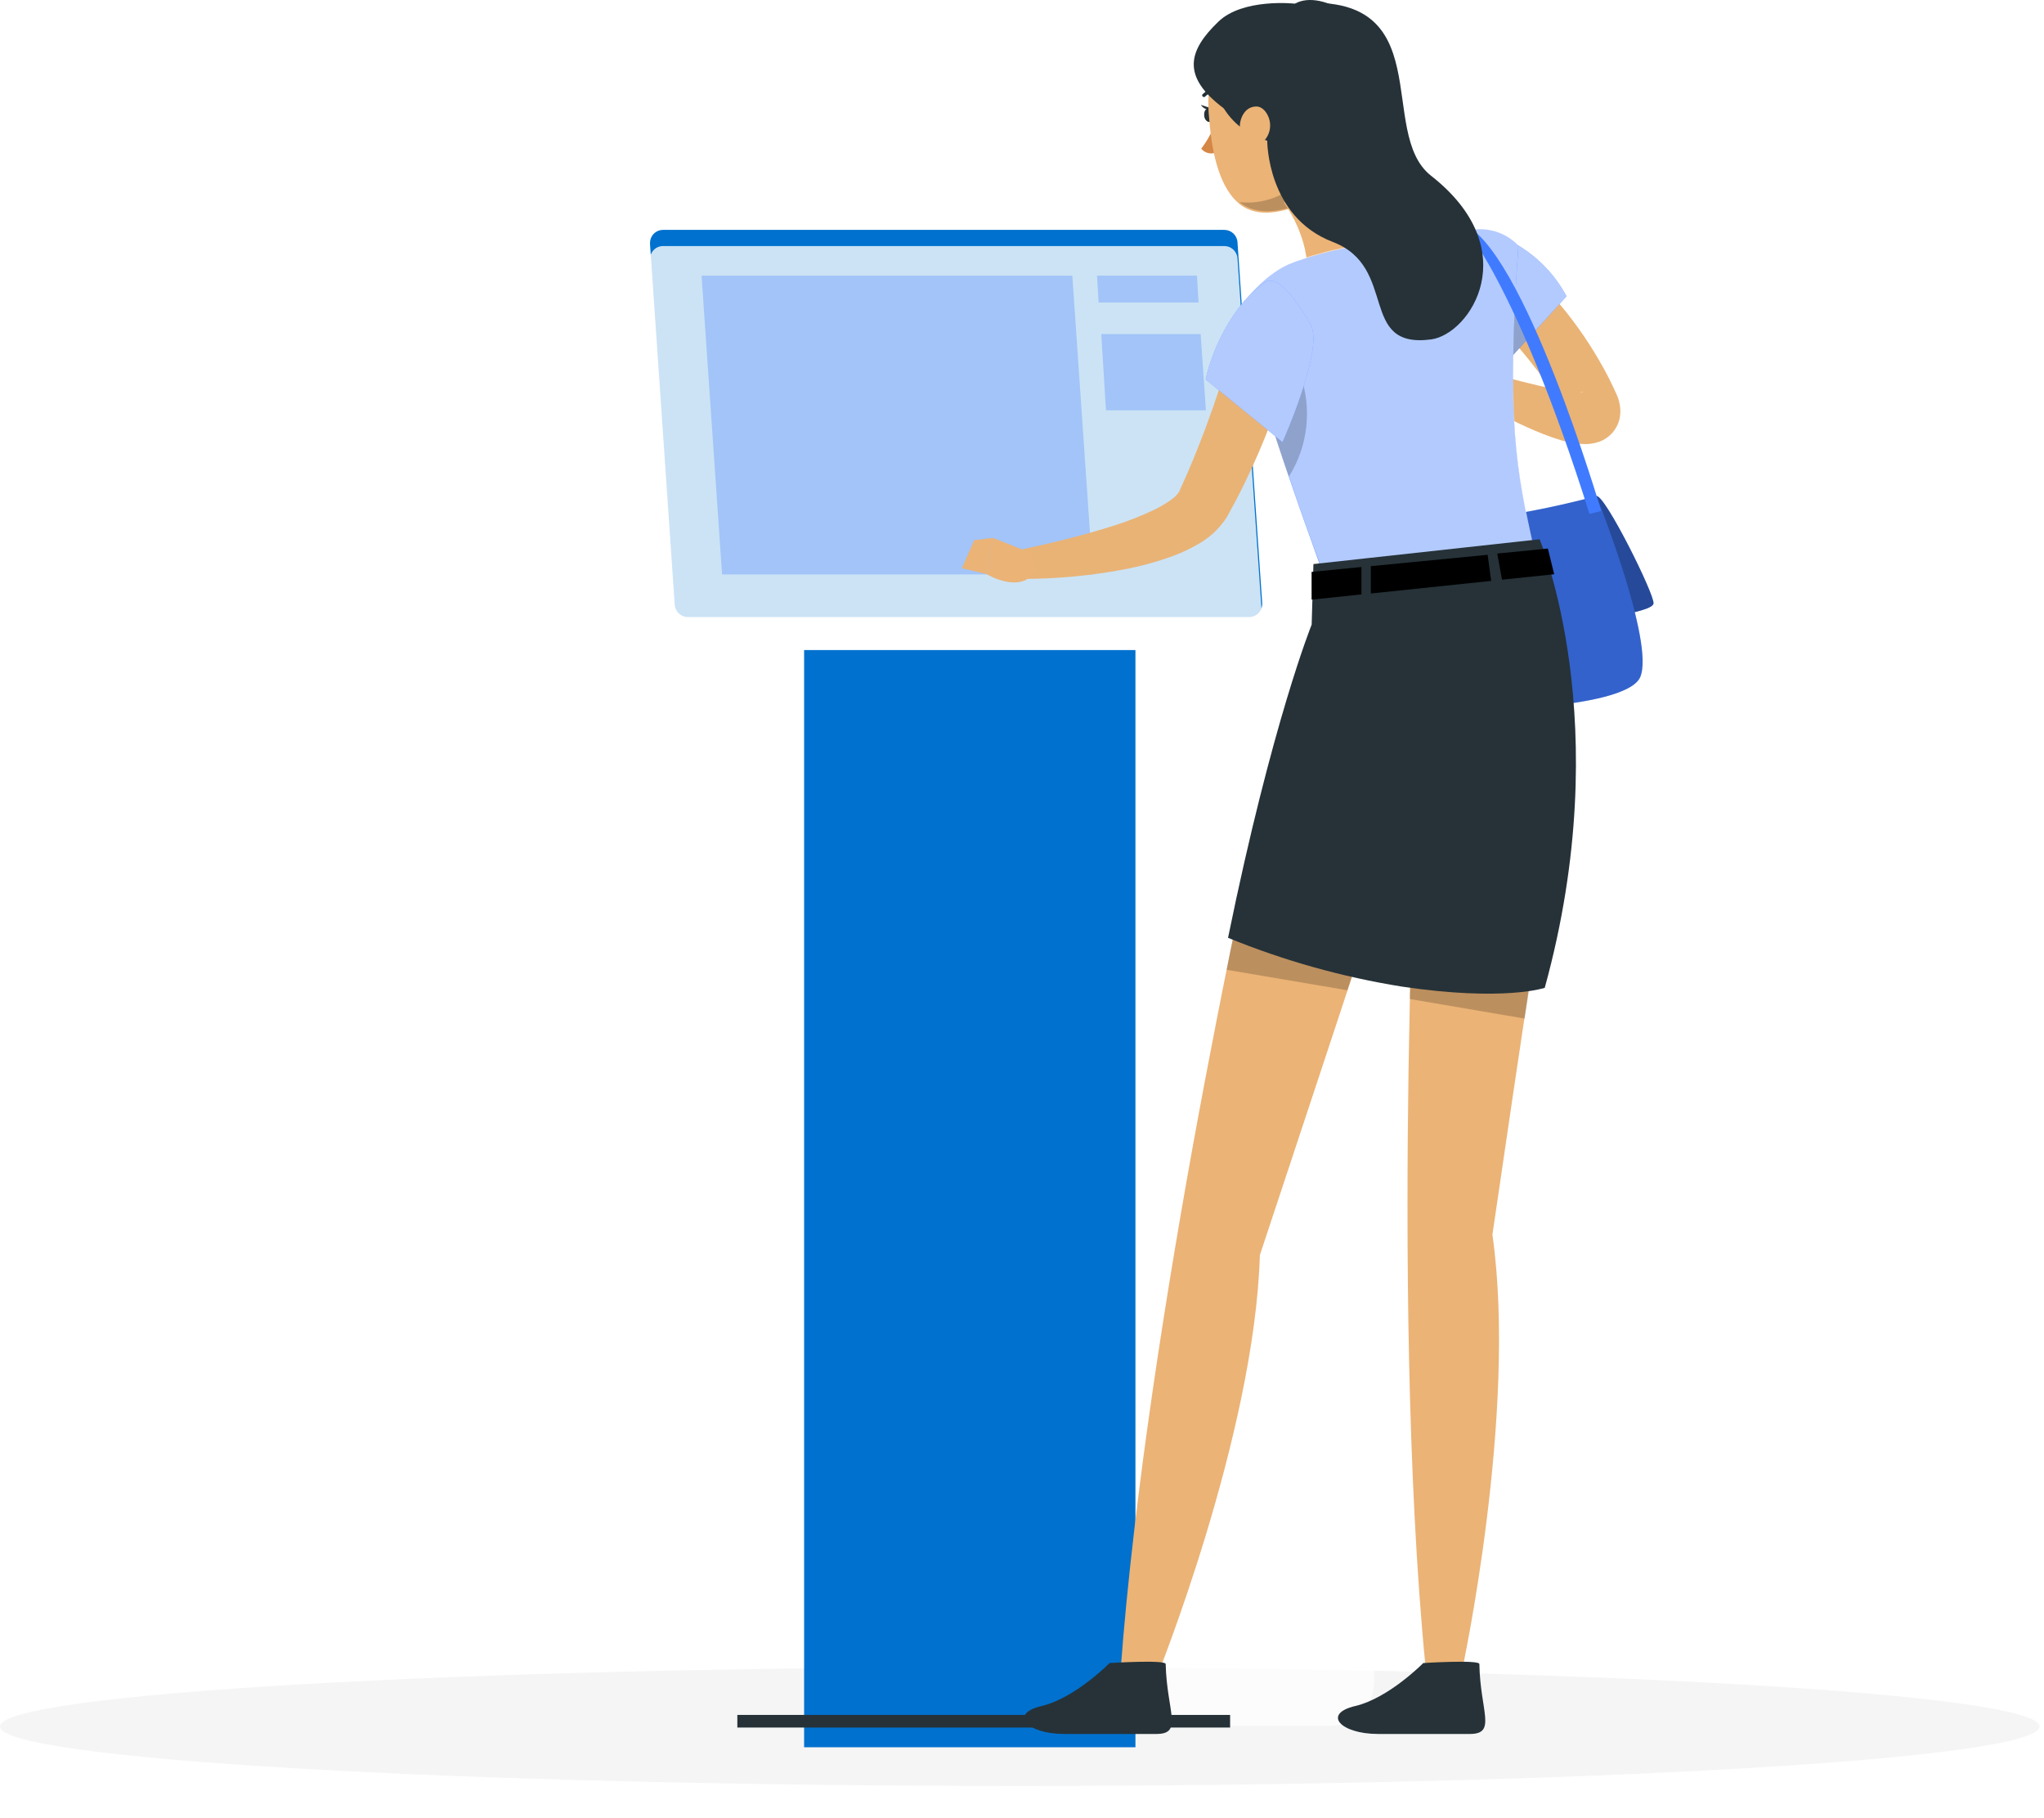 <svg width="253" height="225" viewBox="0 0 253 225" fill="none" xmlns="http://www.w3.org/2000/svg">
<path d="M126.221 221C195.93 221 252.441 217.706 252.441 213.644C252.441 209.581 195.93 206.288 126.221 206.288C56.511 206.288 0 209.581 0 213.644C0 217.706 56.511 221 126.221 221Z" fill="#F5F5F5"/>
<path opacity="0.7" d="M106.627 99.337H164.497C167.622 99.337 170.095 101.875 170.095 104.935V207.981C170.095 211.106 167.557 213.58 164.497 213.58H106.627C103.502 213.58 101.029 211.041 101.029 207.981V105C100.964 101.875 103.502 99.337 106.627 99.337Z" fill="white"/>
<g filter="url(#filter0_d_151_2708)">
<path d="M140.541 75.512H99.531V212.213H140.541V75.512Z" fill="#0071CE"/>
</g>
<g filter="url(#filter1_d_151_2708)">
<path d="M81.435 75.772L78.245 29.424C78.115 27.861 79.352 26.494 80.914 26.364C80.979 26.364 81.044 26.364 81.109 26.364H152.324C153.821 26.364 155.058 27.536 155.188 29.033L158.378 75.381C158.508 76.943 157.337 78.31 155.709 78.441C155.644 78.441 155.579 78.441 155.514 78.441H84.299C82.802 78.441 81.565 77.269 81.435 75.772Z" fill="white"/>
</g>
<path d="M151.543 28.447H82.085C81.174 28.447 80.458 29.163 80.458 30.075C80.458 30.14 80.458 30.14 80.458 30.205L83.517 74.861C83.583 75.707 84.299 76.358 85.145 76.358H154.602C155.513 76.358 156.229 75.642 156.229 74.73C156.229 74.665 156.229 74.665 156.229 74.6L153.17 29.945C153.105 29.098 152.389 28.447 151.543 28.447Z" fill="#0071CE"/>
<g opacity="0.8" filter="url(#filter2_d_151_2708)">
<path d="M151.543 28.447H82.085C81.174 28.447 80.458 29.163 80.458 30.075C80.458 30.14 80.458 30.14 80.458 30.205L83.517 74.861C83.583 75.707 84.299 76.358 85.145 76.358H154.602C155.513 76.358 156.229 75.642 156.229 74.73C156.229 74.665 156.229 74.665 156.229 74.6L153.17 29.945C153.105 29.098 152.389 28.447 151.543 28.447Z" fill="white"/>
</g>
<path d="M152.259 212.212H91.265V213.774H152.259V212.212Z" fill="#263238"/>
<path opacity="0.3" d="M135.269 71.085H89.376L86.838 34.11H132.73L135.269 71.085Z" fill="#407BFF"/>
<path opacity="0.3" d="M148.353 37.43H135.985L135.79 34.11H148.158L148.353 37.43Z" fill="#407BFF"/>
<path opacity="0.3" d="M149.264 50.775H136.896L136.31 41.336H148.613L149.264 50.775Z" fill="#407BFF"/>
<path d="M197.597 61.388C198.606 61.105 204.775 73.499 204.67 74.67C204.565 75.84 196.264 76.728 196.264 76.728L197.597 61.388Z" fill="#407BFF"/>
<path opacity="0.4" d="M197.597 61.388C198.606 61.105 204.775 73.499 204.67 74.67C204.565 75.84 196.264 76.728 196.264 76.728L197.597 61.388Z" fill="black"/>
<path d="M197.597 61.388C197.597 61.388 204.863 79.53 203.022 83.785C201.182 88.04 179.277 88.153 176.935 87.822C174.594 87.491 173.092 65.126 173.092 65.126C181.372 64.776 189.589 63.523 197.597 61.388Z" fill="#407BFF"/>
<path opacity="0.2" d="M197.597 61.388C197.597 61.388 204.863 79.53 203.022 83.785C201.182 88.04 179.277 88.153 176.935 87.822C174.594 87.491 173.092 65.126 173.092 65.126C181.372 64.776 189.589 63.523 197.597 61.388Z" fill="black"/>
<path d="M182.668 37.505C183.064 37.868 183.605 38.385 184.081 38.845C184.558 39.305 185.05 39.806 185.526 40.306C186.463 41.307 187.408 42.317 188.296 43.374C190.069 45.458 191.688 47.668 193.14 49.987L193.657 50.859L193.915 51.295L194.045 51.513C194.045 51.594 194.045 51.513 194.045 51.513C194.003 51.36 193.978 51.203 193.972 51.045C193.958 50.797 193.983 50.55 194.045 50.31C194.13 49.951 194.292 49.614 194.521 49.325C194.813 48.939 195.22 48.656 195.684 48.517C195.885 48.469 195.926 48.517 195.926 48.517C195.479 48.589 195.024 48.589 194.577 48.517C193.964 48.453 193.302 48.34 192.632 48.203C189.935 47.645 187.085 46.879 184.283 46.168L182.806 49.519C185.396 51.164 188.134 52.564 190.985 53.701C191.727 53.984 192.486 54.258 193.318 54.508C194.3 54.804 195.32 54.953 196.346 54.953C196.794 54.939 197.238 54.872 197.67 54.751C198.349 54.56 198.965 54.191 199.455 53.683C199.944 53.175 200.29 52.546 200.455 51.86C200.551 51.439 200.583 51.007 200.552 50.576C200.514 50.05 200.394 49.532 200.197 49.042L199.995 48.574L199.866 48.308L199.616 47.767L199.091 46.693C197.638 43.888 195.921 41.228 193.964 38.748C192.987 37.529 191.978 36.326 190.888 35.203C190.347 34.63 189.79 34.073 189.224 33.524C188.659 32.975 188.094 32.474 187.384 31.909L182.668 37.505Z" fill="#E9B376"/>
<path d="M187.916 30.359C190.441 31.887 192.51 34.065 193.906 36.665L186.559 44.739C186.559 44.739 177.92 24.384 187.916 30.359Z" fill="#407BFF"/>
<path opacity="0.6" d="M184.274 38.32C184.928 40.489 185.691 42.623 186.559 44.715L189.579 41.404L193.906 36.665C192.51 34.065 190.441 31.887 187.916 30.359C181.771 26.669 182.667 32.951 184.274 38.32Z" fill="white"/>
<path opacity="0.2" d="M184.274 38.32C184.928 40.489 185.691 42.623 186.559 44.715L189.579 41.404C188.554 39.454 186.909 37.9 184.904 36.988C184.653 37.412 184.442 37.858 184.274 38.32Z" fill="black"/>
<path d="M149.007 12.023C149.033 12.024 149.058 12.019 149.082 12.009C149.105 11.999 149.127 11.985 149.145 11.967C149.463 11.66 149.845 11.428 150.264 11.289C150.683 11.149 151.128 11.105 151.567 11.159C151.615 11.164 151.663 11.151 151.703 11.123C151.743 11.096 151.771 11.054 151.783 11.007C151.795 10.96 151.789 10.911 151.767 10.867C151.745 10.824 151.709 10.79 151.664 10.772C151.158 10.69 150.641 10.728 150.153 10.882C149.665 11.036 149.22 11.303 148.854 11.66C148.827 11.688 148.81 11.724 148.803 11.763C148.796 11.801 148.801 11.841 148.816 11.877C148.832 11.912 148.857 11.943 148.89 11.965C148.922 11.986 148.96 11.998 148.999 11.999L149.007 12.023Z" fill="#263238"/>
<path d="M150.219 15.785C149.812 16.715 149.297 17.593 148.685 18.401C148.877 18.633 149.129 18.806 149.415 18.902C149.7 18.998 150.006 19.012 150.299 18.942L150.219 15.785Z" fill="#D58745"/>
<path d="M149.048 14.235C149.048 14.728 149.37 15.107 149.693 15.091C150.016 15.075 150.259 14.655 150.234 14.162C150.21 13.67 149.92 13.29 149.588 13.355C149.257 13.42 149.023 13.751 149.048 14.235Z" fill="#263238"/>
<path d="M149.726 13.331L148.636 12.976C148.636 12.976 149.201 13.84 149.726 13.331Z" fill="#263238"/>
<path d="M163.645 23.375C163.595 23.437 163.538 23.494 163.476 23.545C162.647 24.374 161.666 25.035 160.585 25.49C157.412 26.693 155.111 26.556 153.448 25.272C151.09 23.335 150.041 19.459 149.669 14.671C149.465 12.784 149.558 10.877 149.944 9.019C149.944 9.019 149.944 8.947 149.944 8.931L149.992 8.721C150.255 7.66 150.779 6.681 151.516 5.874C152.254 5.068 153.182 4.458 154.215 4.102C155.111 3.77 156.039 3.535 156.984 3.4C166.237 1.987 170.016 17.102 163.645 23.375Z" fill="#EBB376"/>
<path opacity="0.2" d="M163.475 23.544C162.634 24.334 161.647 24.951 160.568 25.361C157.395 26.564 155.078 26.322 153.407 25.014C155.434 25.231 157.476 24.777 159.22 23.722C159.87 23.373 160.59 23.176 161.327 23.145C162.064 23.114 162.798 23.251 163.475 23.544Z" fill="black"/>
<path d="M149.928 8.907C149.928 8.907 150.307 15.479 156.855 17.417C156.855 17.417 160.424 23.803 164.332 23.367C169.661 22.762 173.294 14.567 170.395 7.13C166.641 -2.51 151.413 -1.242 149.928 8.907Z" fill="#263238"/>
<path d="M153.48 15.996C153.343 14.978 153.916 13.162 155.531 13.178C157.146 13.194 158.648 17.086 154.724 18.539C154.207 18.749 153.763 18.111 153.48 15.996Z" fill="#EBB376"/>
<path d="M160.295 0.453C160.295 0.453 153.835 -0.266 150.792 2.698C147.191 6.161 146.084 9.383 151.47 13.404C151.47 13.404 161.417 8.6 164.978 8.834C167.055 8.968 169.118 9.27 171.146 9.738C170.928 2.762 163.557 -1.436 160.295 0.453Z" fill="#263238"/>
<path d="M158.954 25.143C158.954 25.143 162.184 29.334 161.796 34.412L177.137 30.932C177.137 30.932 167.723 25.426 167.206 20.961C167.198 20.961 160.165 19.669 158.954 25.143Z" fill="#EBB376"/>
<path d="M189.846 67.952C184.767 68.864 173.98 68.436 163.549 70.374C151.123 36.172 154.151 37.149 154.151 37.149C154.151 37.149 156.734 33.694 160.069 32.483L160.424 32.353C162.104 31.78 162.459 31.691 164.711 31.086C168.587 30.23 172.188 29.527 176.653 28.922L177.501 28.817C178.308 28.72 179.116 28.639 179.923 28.575C180.44 28.518 180.964 28.486 181.457 28.454L183.161 28.365C184.055 28.359 184.942 28.536 185.765 28.886C186.589 29.236 187.332 29.751 187.949 30.399C186.406 51.699 187.65 58.086 189.846 67.952Z" fill="#407BFF"/>
<path opacity="0.6" d="M154.392 41.849C155.809 47.641 157.529 53.354 159.543 58.966C160.65 62.236 161.966 65.998 163.581 70.326C174.012 68.428 184.799 68.856 189.878 67.904C187.682 58.037 186.438 51.651 187.948 30.311C187.331 29.663 186.588 29.148 185.765 28.798C184.941 28.448 184.055 28.27 183.16 28.276L181.456 28.365C180.964 28.365 180.439 28.43 179.922 28.486C179.115 28.551 178.348 28.631 177.5 28.728L176.652 28.833C172.187 29.439 168.578 30.141 164.711 30.997C162.458 31.603 162.103 31.692 160.424 32.265L160.068 32.394C156.734 33.605 154.15 37.061 154.15 37.061C154.15 37.061 153.238 36.827 154.392 41.849Z" fill="white"/>
<path opacity="0.2" d="M154.392 41.849C155.809 47.64 157.528 53.354 159.543 58.966C160.72 57.09 161.454 54.97 161.69 52.769C161.927 50.567 161.659 48.34 160.908 46.257C159.866 43.415 157.274 42.204 154.392 41.849Z" fill="black"/>
<path d="M153.553 39.435C153.052 41.195 152.52 43.1 151.938 44.917C151.357 46.734 150.784 48.591 150.146 50.399C149.508 52.208 148.838 54.008 148.127 55.777C147.78 56.665 147.401 57.537 147.029 58.417C146.852 58.853 146.65 59.281 146.456 59.709L146.157 60.355L146.02 60.67C146.02 60.67 146.02 60.67 146.02 60.742C145.735 61.193 145.358 61.578 144.914 61.873C144.253 62.341 143.554 62.752 142.823 63.1C141.169 63.885 139.461 64.552 137.712 65.094C134.119 66.233 130.292 67.177 126.521 67.977L126.86 71.634C130.962 71.617 135.053 71.227 139.084 70.471C141.186 70.078 143.252 69.51 145.261 68.776C146.361 68.363 147.423 67.855 148.434 67.258C149.697 66.528 150.786 65.53 151.623 64.335C151.753 64.154 151.871 63.965 151.979 63.77L152.164 63.423L152.536 62.736C152.786 62.284 153.036 61.824 153.27 61.364C153.747 60.452 154.199 59.523 154.627 58.587C155.499 56.729 156.306 54.84 157.049 52.935C157.792 51.029 158.486 49.108 159.108 47.17C159.73 45.232 160.303 43.31 160.795 41.227L153.553 39.435Z" fill="#E9B376"/>
<path d="M127.7 68.469L122.944 66.564L122.137 71.053C122.137 71.053 126.432 73.653 128.216 70.56L127.7 68.469Z" fill="#EBB376"/>
<path d="M120.586 66.838L119.06 70.31L122.136 71.053L122.943 66.564L120.586 66.838Z" fill="#EBB376"/>
<path d="M156.637 34.913C152.544 37.593 149.928 43.544 149.233 46.959L158.745 54.71C158.745 54.71 163.928 43.14 162.224 40.177C160.521 37.214 158.187 33.936 156.637 34.913Z" fill="#407BFF"/>
<path d="M143.048 207.867L138.704 206.721C140.319 184.808 144.59 158.357 148.247 138.527C148.821 135.419 149.378 132.48 149.911 129.743L150.637 125.988C151.8 120.038 152.777 115.347 153.391 112.44C153.835 110.325 154.085 109.162 154.085 109.162L169.716 113.691L168.416 117.632L164.121 130.631L163.628 132.116L160.786 140.699L155.942 155.313C155.288 177.654 143.048 207.867 143.048 207.867Z" fill="#EBB376"/>
<path d="M180.948 206.809L176.459 206.373C174.117 182.603 174.037 153.012 174.343 132.447C174.4 129.258 174.456 126.287 174.513 123.566C174.513 123.421 174.513 123.291 174.513 123.162C174.642 117.809 174.779 113.554 174.876 110.857L175.014 107.628L191.162 109.436L190.152 116.162L188.683 126.053L188.392 127.982L187.383 134.724L184.727 152.778C187.867 174.925 180.948 206.809 180.948 206.809Z" fill="#EBB376"/>
<path opacity="0.2" d="M188.723 126.045L174.513 123.623C174.513 123.477 174.513 123.348 174.513 123.219C174.642 117.866 174.779 113.611 174.876 110.914L190.217 116.186L188.723 126.045Z" fill="black"/>
<path opacity="0.2" d="M151.825 120.005L166.778 122.54L168.393 117.591L153.375 112.399C153.004 114.248 152.43 116.832 151.825 120.005Z" fill="black"/>
<path d="M190.565 66.732C190.565 66.732 200.254 89.388 191.203 122.241C191.203 122.241 186.189 123.961 173.537 122.088C166.152 120.905 158.927 118.878 152.003 116.049C157.445 89.404 162.354 77.293 162.354 77.293L162.572 69.801L190.565 66.732Z" fill="#263238"/>
<path d="M183.111 205.913C183.111 205.356 176.168 205.792 176.168 205.792C176.168 205.792 171.905 210.128 167.763 211.105C163.621 212.082 165.938 214.568 170.564 214.568H181.981C185.275 214.544 183.216 211.743 183.111 205.913Z" fill="#263238"/>
<path d="M144.284 205.913C144.284 205.356 137.341 205.792 137.341 205.792C137.341 205.792 133.078 210.128 128.936 211.105C124.794 212.082 127.111 214.568 131.737 214.568H143.186C146.481 214.544 144.422 211.743 144.284 205.913Z" fill="#263238"/>
<path d="M184.573 71.884L169.677 73.442V70.059L184.137 68.654C184.25 69.462 184.436 70.794 184.573 71.884Z" fill="black"/>
<path d="M168.515 70.164V73.555L162.346 74.201V70.77L168.515 70.164Z" fill="black"/>
<path d="M185.325 68.501L191.59 67.879L192.373 71.061L185.914 71.731L185.325 68.501Z" fill="black"/>
<path opacity="0.6" d="M156.637 34.913C152.544 37.593 149.928 43.544 149.233 46.959L158.745 54.71C158.745 54.71 163.928 43.14 162.224 40.177C160.521 37.214 158.187 33.936 156.637 34.913Z" fill="white"/>
<path d="M180.867 27.623C180.867 27.623 187.633 34.663 196.741 63.592L198.194 63.229C198.194 63.229 188.505 30.263 180.867 27.623Z" fill="#407BFF"/>
<path d="M156.855 17.424C156.855 17.424 156.806 26.823 164.969 29.939C173.132 33.056 168.037 43.197 177.129 42.002C181.973 41.364 188.852 30.932 177.129 21.744C170.29 16.391 178.42 -1.202 160.294 0.453C160.294 0.453 160.601 12.507 156.855 17.424Z" fill="#263238"/>
<defs>
<filter id="filter0_d_151_2708" x="91.531" y="71.512" width="57.01" height="152.701" filterUnits="userSpaceOnUse" color-interpolation-filters="sRGB">
<feFlood flood-opacity="0" result="BackgroundImageFix"/>
<feColorMatrix in="SourceAlpha" type="matrix" values="0 0 0 0 0 0 0 0 0 0 0 0 0 0 0 0 0 0 127 0" result="hardAlpha"/>
<feOffset dy="4"/>
<feGaussianBlur stdDeviation="4"/>
<feColorMatrix type="matrix" values="0 0 0 0 0 0 0 0 0 0 0 0 0 0 0 0 0 0 0.1 0"/>
<feBlend mode="normal" in2="BackgroundImageFix" result="effect1_dropShadow_151_2708"/>
<feBlend mode="normal" in="SourceGraphic" in2="effect1_dropShadow_151_2708" result="shape"/>
</filter>
<filter id="filter1_d_151_2708" x="74.236" y="24.364" width="88.152" height="60.077" filterUnits="userSpaceOnUse" color-interpolation-filters="sRGB">
<feFlood flood-opacity="0" result="BackgroundImageFix"/>
<feColorMatrix in="SourceAlpha" type="matrix" values="0 0 0 0 0 0 0 0 0 0 0 0 0 0 0 0 0 0 127 0" result="hardAlpha"/>
<feOffset dy="2"/>
<feGaussianBlur stdDeviation="2"/>
<feColorMatrix type="matrix" values="0 0 0 0 0 0 0 0 0 0 0 0 0 0 0 0 0 0 0.05 0"/>
<feBlend mode="normal" in2="BackgroundImageFix" result="effect1_dropShadow_151_2708"/>
<feBlend mode="normal" in="SourceGraphic" in2="effect1_dropShadow_151_2708" result="shape"/>
</filter>
<filter id="filter2_d_151_2708" x="76.458" y="26.447" width="83.772" height="55.91" filterUnits="userSpaceOnUse" color-interpolation-filters="sRGB">
<feFlood flood-opacity="0" result="BackgroundImageFix"/>
<feColorMatrix in="SourceAlpha" type="matrix" values="0 0 0 0 0 0 0 0 0 0 0 0 0 0 0 0 0 0 127 0" result="hardAlpha"/>
<feOffset dy="2"/>
<feGaussianBlur stdDeviation="2"/>
<feColorMatrix type="matrix" values="0 0 0 0 0 0 0 0 0 0 0 0 0 0 0 0 0 0 0.05 0"/>
<feBlend mode="normal" in2="BackgroundImageFix" result="effect1_dropShadow_151_2708"/>
<feBlend mode="normal" in="SourceGraphic" in2="effect1_dropShadow_151_2708" result="shape"/>
</filter>
</defs>
</svg>
